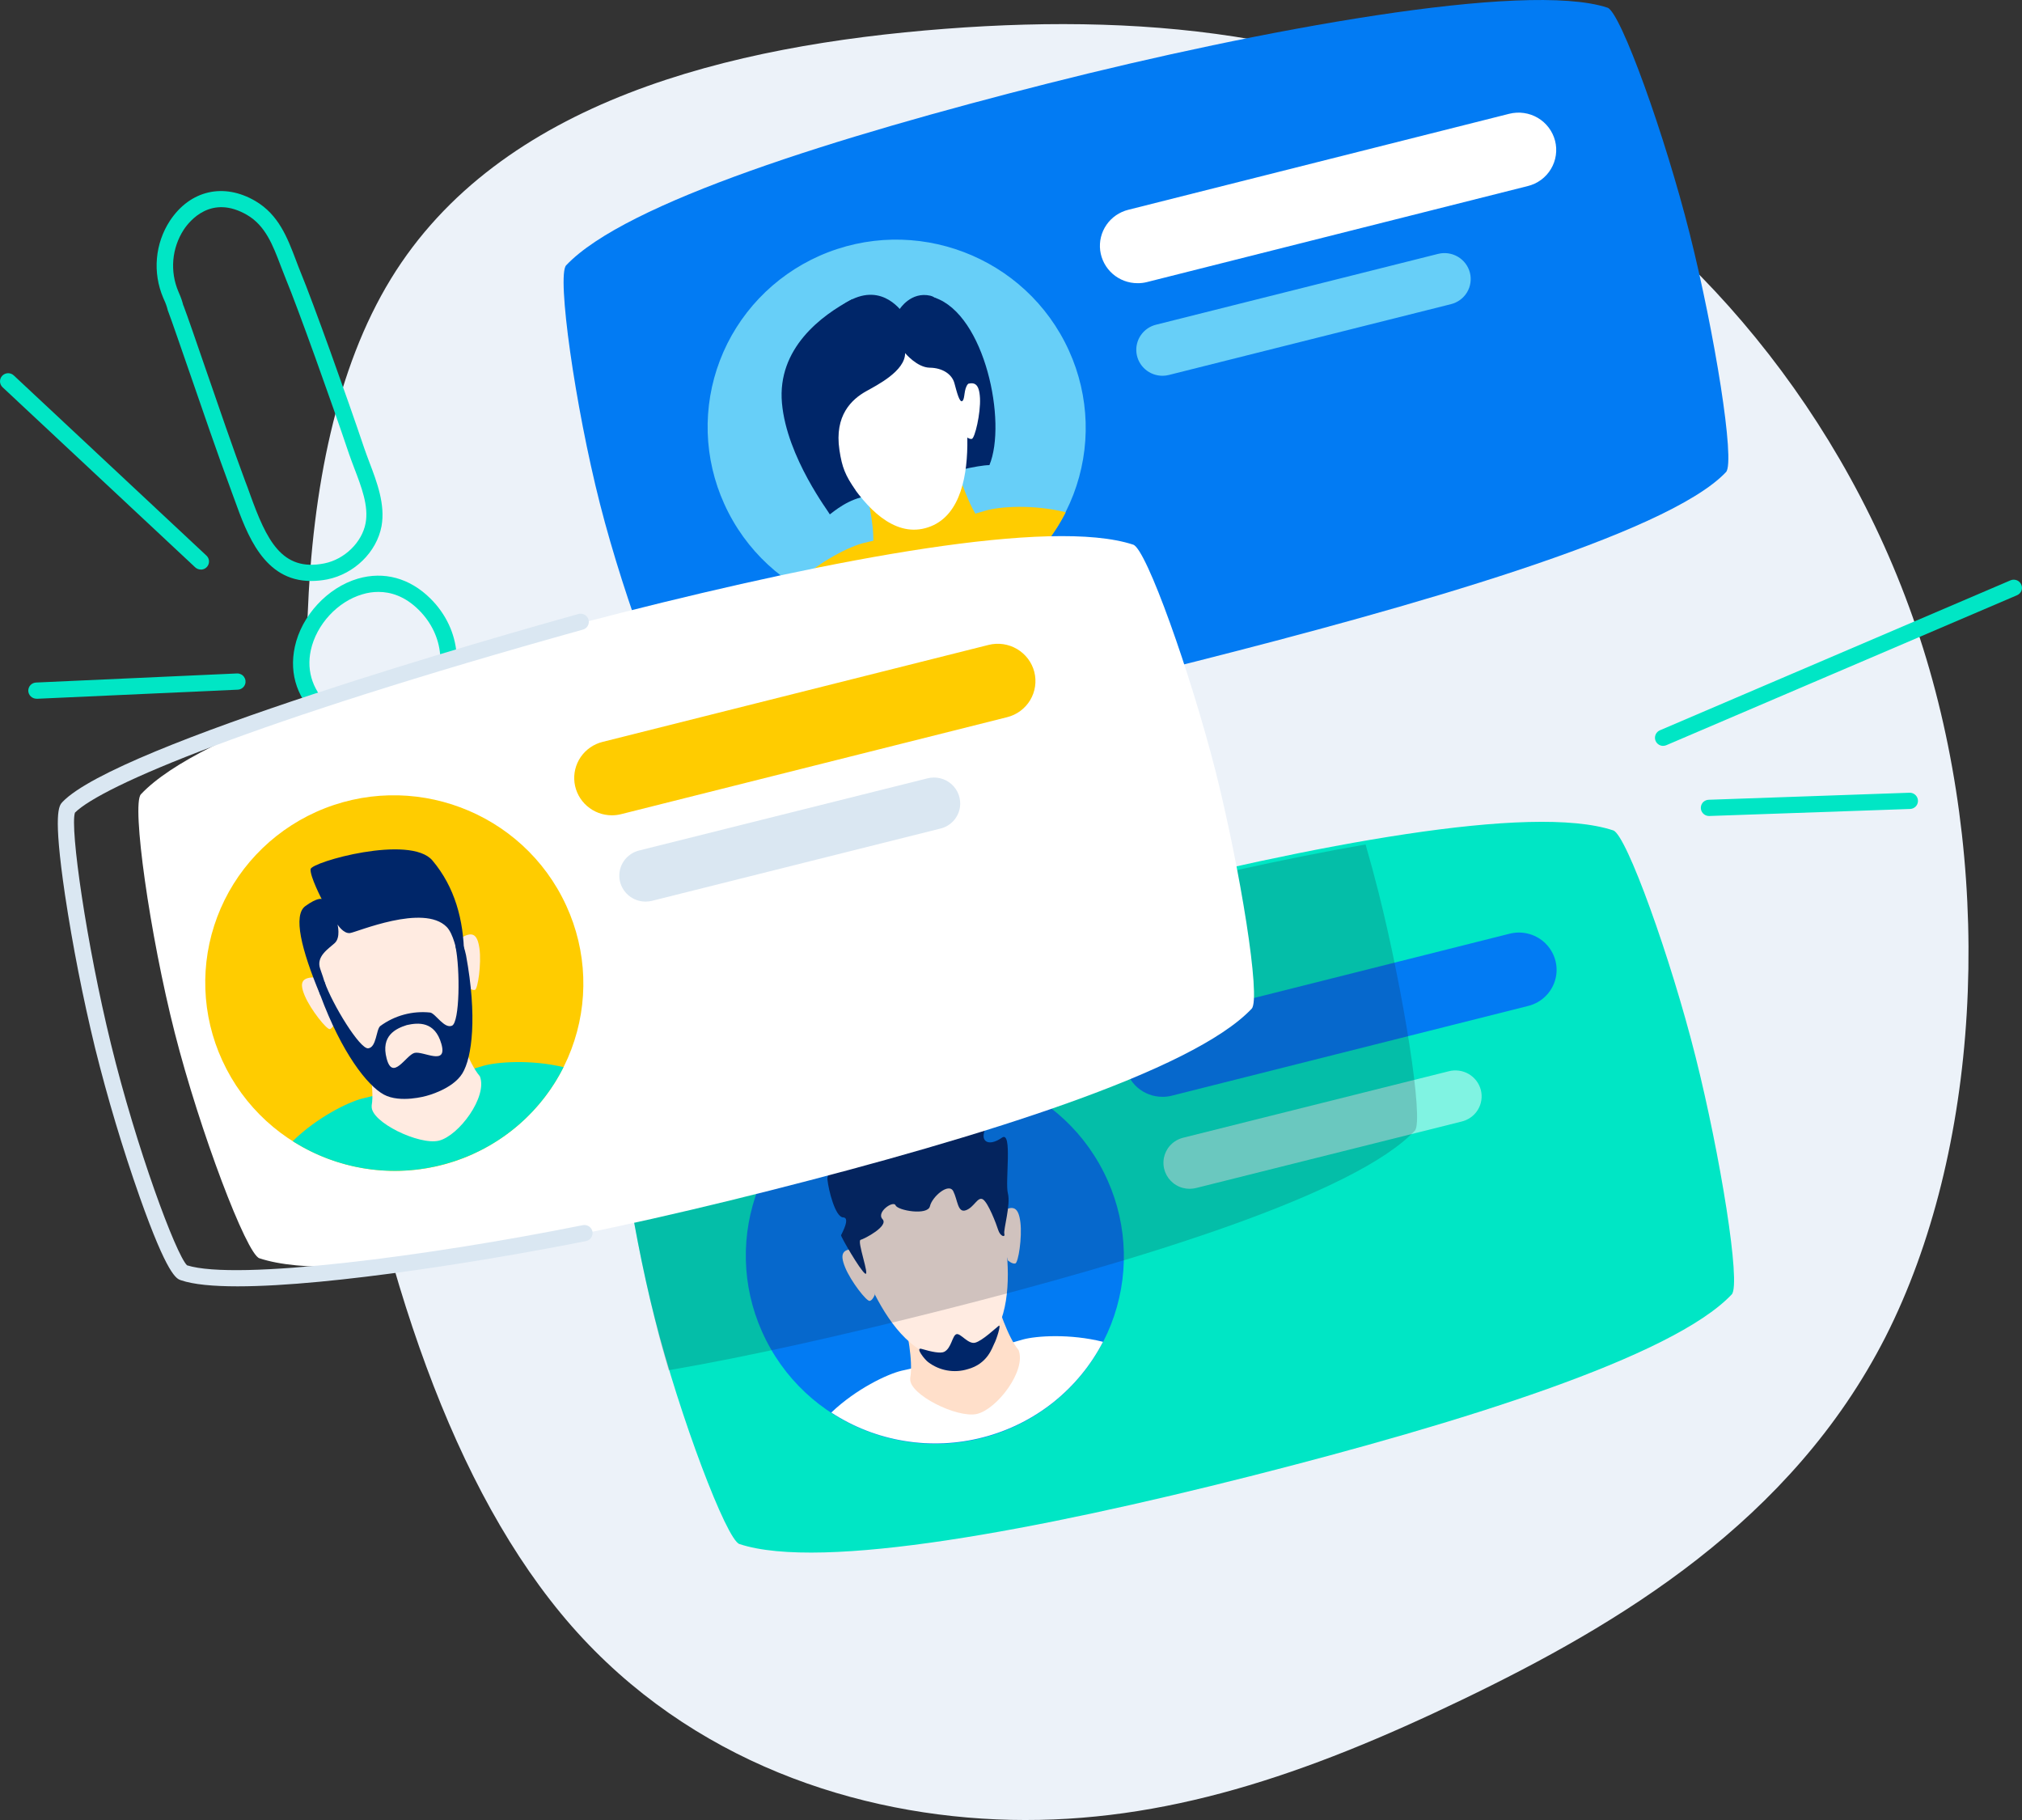 <svg width="80" height="72" viewBox="0 0 80 72" fill="none" xmlns="http://www.w3.org/2000/svg">
<rect x="0" y="0" width="80" height="72" fill="#333333" stroke="none"/>
<g clip-path="url(#clip0_191_5090)">
<path d="M15.46 11.041C19.772 3.987 28.907 1.79 37.387 1.14C45.866 0.489 53.647 1.445 60.572 5.586C67.497 9.726 73.526 17.094 76.217 26.068C78.909 35.04 78.321 45.56 74.597 52.894C70.874 60.193 64.055 64.255 57.853 67.24C51.652 70.226 46.066 72.125 39.995 71.994C33.922 71.861 27.323 69.685 22.622 64.335C17.907 58.948 15.081 50.398 13.366 40.177C11.682 29.956 11.159 18.077 15.46 11.042V11.041Z" fill="#ECF2F9"/>
<path d="M14.741 29.222C13.991 29.231 13.262 28.969 12.69 28.486C11.784 27.716 11.425 26.691 11.665 25.586C11.932 24.352 12.959 23.245 14.155 22.893C15.19 22.589 16.212 22.869 17.027 23.676C18.277 24.912 18.422 26.782 17.367 28.024C17.079 28.366 16.724 28.647 16.324 28.85C15.924 29.054 15.487 29.176 15.039 29.208C14.94 29.218 14.841 29.223 14.741 29.222ZM14.971 23.416C14.757 23.416 14.543 23.448 14.338 23.511C13.356 23.796 12.518 24.706 12.297 25.723C12.11 26.584 12.4 27.39 13.113 28.002C13.37 28.217 13.669 28.378 13.992 28.476C14.314 28.574 14.652 28.606 14.988 28.57C15.349 28.544 15.702 28.446 16.025 28.282C16.348 28.119 16.635 27.892 16.869 27.617C17.709 26.628 17.578 25.131 16.569 24.129C16.019 23.582 15.454 23.416 14.971 23.416ZM12.304 22.984C10.439 22.984 9.774 21.142 9.276 19.759C9.214 19.585 9.146 19.415 9.089 19.246C8.63 18.019 8.014 16.226 7.518 14.786C7.13 13.674 6.805 12.713 6.639 12.278C6.603 12.13 6.552 11.986 6.486 11.848L6.455 11.776C6.247 11.285 6.162 10.751 6.209 10.22C6.256 9.689 6.432 9.178 6.724 8.731C7.524 7.524 8.853 7.219 10.106 7.954C11.026 8.496 11.369 9.401 11.703 10.277C11.768 10.449 11.831 10.619 11.902 10.79C12.361 11.895 13.729 15.702 14.414 17.739C14.475 17.916 14.543 18.097 14.616 18.291C14.914 19.073 15.25 19.958 15.095 20.817C14.901 21.843 14.02 22.701 12.954 22.92C12.74 22.962 12.522 22.984 12.304 22.984ZM7.258 12.085C7.429 12.538 7.758 13.495 8.135 14.59C8.63 16.026 9.245 17.814 9.7 19.032C9.764 19.198 9.83 19.372 9.89 19.546C10.546 21.364 11.144 22.623 12.83 22.289C13.633 22.128 14.32 21.457 14.464 20.7C14.594 20.017 14.297 19.254 14.016 18.519C13.941 18.32 13.87 18.134 13.805 17.945C13.124 15.917 11.765 12.131 11.309 11.036C11.238 10.86 11.169 10.683 11.102 10.506C10.795 9.699 10.505 8.935 9.783 8.508C8.358 7.674 7.5 8.739 7.27 9.086C7.037 9.446 6.895 9.857 6.858 10.284C6.821 10.711 6.89 11.14 7.058 11.535L7.086 11.602C7.155 11.756 7.211 11.915 7.251 12.079L7.258 12.085ZM63.828 32.851C60.574 31.774 51.96 33.422 43.629 35.532C35.297 37.642 26.913 40.243 24.569 42.725C24.194 43.124 24.916 48.273 25.909 52.163C26.9 56.051 28.747 60.923 29.256 61.083C32.511 62.157 41.125 60.512 49.456 58.402C57.789 56.29 66.172 53.69 68.516 51.207C68.891 50.81 68.061 45.685 67.082 41.797C66.104 37.908 64.351 33.022 63.828 32.851Z" fill="#00E6C5"/>
<path d="M45.985 43.39C45.623 43.389 45.273 43.258 45.002 43.021C44.73 42.783 44.555 42.455 44.509 42.099C44.463 41.741 44.551 41.38 44.757 41.082C44.962 40.785 45.269 40.572 45.621 40.485L59.711 36.942C59.949 36.879 60.2 36.875 60.44 36.932C60.68 36.988 60.902 37.103 61.086 37.265C61.27 37.428 61.411 37.634 61.496 37.864C61.581 38.094 61.606 38.341 61.571 38.583C61.527 38.875 61.396 39.146 61.195 39.363C60.994 39.58 60.733 39.732 60.444 39.8L46.349 43.349C46.23 43.378 46.108 43.392 45.986 43.391L45.985 43.39Z" fill="#027BF3"/>
<path opacity="0.5" d="M47.07 47.03C46.882 47.03 46.697 46.98 46.536 46.884C46.374 46.788 46.242 46.65 46.153 46.485C46.065 46.321 46.023 46.135 46.033 45.948C46.042 45.761 46.103 45.581 46.208 45.426C46.351 45.218 46.566 45.07 46.812 45.009L57.314 42.381C57.447 42.345 57.585 42.337 57.721 42.355C57.857 42.373 57.989 42.418 58.107 42.486C58.226 42.555 58.329 42.647 58.412 42.755C58.495 42.864 58.555 42.988 58.589 43.12C58.623 43.253 58.63 43.39 58.609 43.525C58.589 43.66 58.541 43.79 58.47 43.906C58.398 44.023 58.304 44.124 58.192 44.203C58.081 44.283 57.954 44.34 57.82 44.371L47.319 46.999C47.238 47.018 47.154 47.029 47.07 47.03Z" fill="white"/>
<path d="M40 56.495C40.899 56.103 41.711 55.539 42.39 54.836C43.069 54.132 43.602 53.302 43.958 52.393C44.314 51.484 44.486 50.515 44.464 49.54C44.442 48.566 44.226 47.605 43.83 46.713C42.165 42.954 37.752 41.239 33.972 42.882C33.073 43.274 32.261 43.838 31.582 44.542C30.903 45.246 30.37 46.076 30.014 46.984C29.659 47.893 29.487 48.862 29.509 49.837C29.531 50.812 29.746 51.772 30.142 52.664C31.806 56.424 36.22 58.139 40 56.496V56.495Z" fill="#027BF3"/>
<path d="M43.64 53.083C43.161 54.008 42.491 54.824 41.674 55.475C40.856 56.126 39.91 56.598 38.896 56.861C37.882 57.125 36.822 57.174 35.788 57.005C34.753 56.837 33.766 56.453 32.89 55.881C33.876 54.941 35.111 54.36 35.663 54.228L38.082 53.677L40.467 52.992C41.002 52.844 42.337 52.756 43.64 53.083Z" fill="white"/>
<path d="M38.656 55.935C37.881 56.119 35.962 55.166 36.012 54.546V54.51C36.142 53.831 35.85 52.536 35.85 52.536L39.473 51.605C39.473 51.605 39.853 52.878 40.3 53.409C40.615 54.221 39.448 55.747 38.656 55.935Z" fill="#FFDFCA"/>
<path d="M33.796 49.14C33.796 49.14 35.22 54.39 38.087 53.675C40.955 52.961 39.511 47.669 39.511 47.669C39.511 47.669 38.824 44.919 36.027 45.641C33.23 46.361 33.796 49.14 33.796 49.14Z" fill="#FFEBE1"/>
<path d="M33.875 49.412C33.342 49.399 33.211 49.581 33.437 50.137C33.663 50.694 34.293 51.496 34.412 51.465C34.532 51.435 34.612 51.217 34.612 51.217C34.612 51.217 34.202 49.419 33.875 49.412ZM39.632 47.93C40.092 47.663 40.296 47.757 40.371 48.352C40.446 48.948 40.29 49.953 40.171 49.984C40.051 50.015 39.875 49.862 39.875 49.862C39.875 49.862 39.35 48.095 39.632 47.93Z" fill="#FFEBE1"/>
<path d="M34.993 44.31C33.998 44.567 33.243 45.189 33.406 45.757C33.568 46.328 32.693 46.212 32.737 46.656C32.781 47.099 33.052 48.154 33.358 48.16C33.664 48.168 33.293 48.818 33.276 48.866C33.257 48.913 34.038 50.265 34.231 50.385C34.423 50.505 33.896 49.089 34.049 49.049C34.202 49.01 35.174 48.504 34.916 48.23C34.657 47.953 35.349 47.478 35.434 47.684C35.518 47.89 36.706 48.097 36.793 47.719C36.879 47.34 37.537 46.774 37.716 47.125C37.894 47.477 37.884 47.992 38.213 47.879C38.542 47.767 38.683 47.318 38.891 47.449C39.098 47.582 39.416 48.41 39.494 48.66C39.574 48.91 39.778 48.97 39.736 48.811C39.693 48.652 39.994 47.657 39.877 47.21C39.758 46.763 40.069 44.713 39.643 45.006C39.218 45.3 38.938 45.217 38.916 44.966C38.891 44.717 39.278 43.992 38.763 44.166C38.251 44.34 39.054 44.076 37.869 43.77C36.684 43.463 36.021 43.349 36.032 43.77C36.042 44.191 35.869 44.552 35.631 44.498C35.416 44.445 35.203 44.382 34.993 44.31ZM36.464 53.363C36.187 53.284 36.593 53.8 36.732 53.893C36.951 54.057 37.205 54.168 37.475 54.215C37.745 54.263 38.022 54.246 38.284 54.166C39.078 53.954 39.257 53.306 39.334 53.161C39.429 52.987 39.622 52.371 39.514 52.45C39.406 52.528 38.867 53.043 38.583 53.117C38.301 53.192 38.002 52.725 37.838 52.782C37.674 52.838 37.643 53.343 37.351 53.482C37.203 53.549 36.856 53.479 36.463 53.363H36.464Z" fill="#002669"/>
<path d="M63.601 0.304C60.346 -0.771 49.791 1.192 41.459 3.302C33.126 5.412 24.743 8.014 22.399 10.497C22.024 10.894 22.747 16.046 23.738 19.935C24.73 23.825 26.578 28.695 27.088 28.855C30.342 29.93 38.955 28.284 47.287 26.173C55.618 24.064 65.946 21.162 68.29 18.675C68.665 18.276 67.835 13.151 66.857 9.262C65.879 5.374 64.123 0.478 63.601 0.304Z" fill="#027BF3"/>
<path d="M45.007 11.203C44.644 11.203 44.294 11.072 44.022 10.834C43.75 10.596 43.575 10.267 43.529 9.91C43.484 9.553 43.572 9.192 43.777 8.895C43.982 8.598 44.29 8.386 44.642 8.299L59.71 4.502C60.093 4.405 60.499 4.462 60.84 4.661C61.18 4.861 61.426 5.186 61.525 5.566C61.574 5.755 61.584 5.951 61.556 6.143C61.528 6.336 61.462 6.521 61.361 6.688C61.261 6.855 61.128 7 60.971 7.116C60.813 7.231 60.634 7.315 60.444 7.361L45.374 11.16C45.253 11.19 45.131 11.204 45.007 11.203Z" fill="white"/>
<path d="M46 14.866C45.747 14.867 45.502 14.777 45.311 14.611C45.12 14.446 44.997 14.217 44.965 13.968C44.933 13.719 44.994 13.467 45.137 13.26C45.28 13.053 45.494 12.905 45.74 12.845L56.897 10.044C57.163 9.977 57.445 10.018 57.681 10.157C57.917 10.296 58.088 10.523 58.156 10.786C58.19 10.917 58.197 11.053 58.177 11.187C58.158 11.32 58.112 11.449 58.042 11.565C57.972 11.681 57.88 11.781 57.771 11.862C57.662 11.942 57.538 12 57.406 12.033L46.25 14.833C46.168 14.854 46.084 14.865 46 14.866ZM38.543 23.692C39.439 23.293 40.247 22.723 40.921 22.014C41.595 21.305 42.121 20.471 42.47 19.56C42.818 18.648 42.983 17.678 42.953 16.703C42.923 15.729 42.7 14.77 42.297 13.881C40.603 10.135 36.177 8.454 32.41 10.126C31.514 10.525 30.706 11.095 30.032 11.804C29.359 12.513 28.832 13.347 28.484 14.258C28.135 15.169 27.971 16.14 28 17.114C28.03 18.089 28.253 19.048 28.656 19.937C30.35 23.683 34.776 25.365 38.543 23.693V23.692Z" fill="#67CFF8"/>
<path d="M42.167 20.264C41.695 21.194 41.031 22.014 40.219 22.672C39.406 23.329 38.463 23.808 37.45 24.079C36.438 24.351 35.379 24.408 34.343 24.246C33.306 24.085 32.316 23.708 31.436 23.142C32.414 22.196 33.645 21.602 34.197 21.475L36.611 20.904L38.99 20.202C39.528 20.041 40.861 19.942 42.167 20.264Z" fill="#FFCC00"/>
<path d="M37.178 23.157C36.402 23.345 34.476 22.407 34.523 21.788V21.752C34.652 21.072 34.345 19.778 34.345 19.778L37.957 18.819C37.957 18.819 38.345 20.089 38.796 20.614C39.122 21.427 37.968 22.958 37.178 23.157Z" fill="#FFCC00"/>
<path d="M33.722 11.834C32.491 12.475 30.745 13.789 30.938 15.947C31.129 18.103 32.834 20.306 32.829 20.345C32.824 20.384 33.346 19.866 34.066 19.675C34.784 19.486 38.179 18.415 39.146 18.4C39.846 16.712 38.974 12.454 36.987 11.777C36.381 12.56 36.362 12.804 36.362 12.804L35.237 12.919L34.059 12.211L33.721 11.834H33.722Z" fill="#002669"/>
<path d="M32.281 16.394C32.281 16.394 34.103 21.56 36.607 20.895C39.209 20.205 37.987 14.879 37.987 14.879C37.987 14.879 37.279 12.136 34.493 12.878C31.706 13.619 32.281 16.394 32.281 16.394Z" fill="white"/>
<path d="M38.067 15.276C38.545 15.043 38.742 15.153 38.773 15.753C38.802 16.352 38.57 17.342 38.448 17.364C38.327 17.387 38.163 17.223 38.163 17.223C38.163 17.223 37.773 15.42 38.067 15.276Z" fill="white"/>
<path d="M35.811 13.969C35.811 14.683 34.686 15.243 34.27 15.477C33.707 15.793 33.005 16.422 33.212 17.804C33.319 18.51 33.444 18.79 33.836 19.38C33.941 19.537 32.801 19.629 32.736 19.588C32.671 19.547 31.873 15.591 31.873 15.591C31.873 15.591 31.623 13.86 32.449 12.898C34.107 10.954 35.188 11.773 35.599 12.223C35.599 12.223 36.042 11.519 36.813 11.699C37.585 11.88 38.327 14.407 38.301 15.187C38.122 15.388 38.188 15.771 38.078 15.861C37.966 15.952 37.858 15.517 37.761 15.159C37.663 14.799 37.287 14.553 36.786 14.546C36.283 14.54 35.811 13.969 35.811 13.969Z" fill="#002669"/>
<path opacity="0.2" d="M55.979 44.729C53.635 47.212 45.276 49.827 36.919 51.923C33.329 52.821 29.699 53.649 26.456 54.207C26.269 53.566 26.081 52.924 25.939 52.308C24.949 48.42 24.226 43.271 24.6 42.871C26.945 40.388 35.303 37.774 43.661 35.676C47.211 34.779 50.814 33.964 54.029 33.408C54.216 34.059 54.389 34.695 54.546 35.32C55.524 39.208 56.341 44.332 55.979 44.729Z" fill="#172033"/>
<path d="M44.835 21.547C41.58 20.473 32.967 22.118 24.635 24.228C16.303 26.338 7.913 28.933 5.575 31.422C5.2 31.819 5.923 36.969 6.914 40.859C7.905 44.748 9.754 49.619 10.264 49.778C13.518 50.854 22.13 49.207 30.463 47.098C38.794 44.988 47.179 42.386 49.523 39.904C49.898 39.504 49.068 34.381 48.09 30.492C47.099 26.625 45.357 21.714 44.835 21.547Z" fill="white"/>
<path d="M9.4 50.888C8.438 50.888 7.658 50.817 7.158 50.647C6.985 50.59 6.629 50.469 5.528 47.357C4.845 45.416 4.255 43.444 3.759 41.448C3.275 39.449 2.878 37.43 2.571 35.397C2.09 32.133 2.336 31.871 2.47 31.728C4.638 29.458 19.858 25.131 22.885 24.29C22.947 24.273 23.012 24.275 23.072 24.295C23.133 24.314 23.186 24.351 23.226 24.401C23.265 24.451 23.289 24.511 23.295 24.574C23.3 24.637 23.287 24.7 23.256 24.756C23.236 24.793 23.208 24.825 23.174 24.851C23.141 24.878 23.102 24.897 23.061 24.908C9.899 28.577 4.024 31.094 2.965 32.149C2.763 32.758 3.419 37.336 4.39 41.301C5.4 45.434 6.961 49.628 7.399 50.056C9.351 50.674 16.903 49.704 23.059 48.468C23.143 48.452 23.23 48.469 23.302 48.516C23.373 48.563 23.423 48.636 23.44 48.719C23.456 48.802 23.439 48.889 23.392 48.959C23.345 49.03 23.271 49.079 23.188 49.097C19.626 49.807 13.138 50.888 9.4 50.888Z" fill="#DAE7F2"/>
<path d="M24.205 32.254C23.843 32.253 23.494 32.121 23.223 31.884C22.951 31.646 22.776 31.318 22.73 30.961C22.685 30.604 22.773 30.242 22.978 29.945C23.183 29.648 23.491 29.436 23.843 29.349L39.113 25.513C39.495 25.417 39.9 25.476 40.239 25.676C40.578 25.876 40.824 26.201 40.922 26.58C40.97 26.768 40.98 26.964 40.952 27.156C40.924 27.348 40.858 27.532 40.758 27.699C40.658 27.865 40.525 28.011 40.369 28.126C40.212 28.242 40.034 28.326 39.844 28.373L24.573 32.209C24.453 32.239 24.329 32.254 24.205 32.254Z" fill="#FFCC00"/>
<path d="M25.546 35.667C25.294 35.669 25.049 35.579 24.858 35.414C24.668 35.248 24.544 35.02 24.511 34.771C24.479 34.522 24.54 34.27 24.683 34.062C24.826 33.855 25.041 33.707 25.286 33.646L36.686 30.794C36.852 30.75 37.026 30.748 37.193 30.787C37.36 30.826 37.514 30.906 37.642 31.019C37.771 31.132 37.868 31.275 37.927 31.435C37.986 31.595 38.005 31.767 37.98 31.936C37.95 32.139 37.858 32.329 37.718 32.48C37.577 32.631 37.394 32.736 37.193 32.782L25.794 35.638C25.713 35.657 25.63 35.667 25.546 35.667Z" fill="#DAE7F2"/>
<path d="M18.7 45.66C19.594 45.258 20.399 44.684 21.069 43.971C21.74 43.259 22.262 42.423 22.606 41.51C22.95 40.597 23.11 39.626 23.076 38.651C23.041 37.677 22.814 36.719 22.406 35.832C20.695 32.095 16.26 30.432 12.501 32.123C11.607 32.526 10.802 33.1 10.132 33.812C9.461 34.524 8.939 35.36 8.595 36.273C8.25 37.186 8.09 38.158 8.125 39.132C8.159 40.106 8.386 41.064 8.794 41.951C10.506 45.69 14.94 47.351 18.699 45.662L18.7 45.66Z" fill="#FFCC00"/>
<path d="M12.402 38.396C12.402 38.396 13.89 43.625 16.751 42.877C19.612 42.127 18.101 36.849 18.101 36.849C18.101 36.849 17.38 34.108 14.592 34.863C11.805 35.616 12.402 38.396 12.402 38.396Z" fill="#FFEBE1"/>
<path d="M22.296 42.217C21.829 43.148 21.169 43.972 20.36 44.633C19.55 45.294 18.609 45.778 17.599 46.053C16.588 46.329 15.529 46.391 14.493 46.235C13.456 46.078 12.464 45.707 11.581 45.145C12.554 44.193 13.781 43.599 14.331 43.459L16.744 42.877L19.12 42.165C19.657 42.011 20.985 41.905 22.296 42.217Z" fill="#00E6C5"/>
<path d="M12.487 38.663C11.955 38.663 11.825 38.842 12.059 39.395C12.291 39.946 12.934 40.745 13.051 40.712C13.169 40.68 13.247 40.457 13.247 40.457C13.247 40.457 12.814 38.666 12.487 38.663ZM17.369 45.124C16.591 45.317 14.664 44.388 14.706 43.767V43.731C14.827 43.051 14.519 41.759 14.519 41.759L18.136 40.783C18.136 40.783 18.532 42.052 18.986 42.579C19.301 43.386 18.157 44.925 17.369 45.124ZM18.225 37.112C18.681 36.839 18.887 36.932 18.97 37.526C19.052 38.12 18.907 39.13 18.79 39.161C18.672 39.193 18.491 39.043 18.491 39.043C18.491 39.043 17.946 37.28 18.226 37.112H18.225Z" fill="#FFEBE1"/>
<path d="M12.665 39.348C11.915 37.553 11.59 36.202 12.08 35.846C12.57 35.49 12.727 35.567 12.727 35.567C12.727 35.567 12.261 34.669 12.288 34.385C12.316 34.102 16.23 32.997 17.11 34.042C17.99 35.088 18.347 36.386 18.363 37.807C18.363 38.263 18.147 37.935 18.105 37.77C18.061 37.606 17.94 36.941 17.673 36.67C16.757 35.739 14.111 36.881 13.848 36.912C13.586 36.945 13.355 36.574 13.355 36.574C13.355 36.574 13.485 37.086 13.246 37.306C13.008 37.527 12.498 37.829 12.666 38.32C12.835 38.81 12.925 39.043 12.916 39.346C12.907 39.648 12.666 39.348 12.666 39.348H12.665Z" fill="#002669"/>
<path d="M18.021 37.436C18.211 38.367 18.187 40.444 17.883 40.577C17.578 40.709 17.236 40.1 17.024 40.057C16.319 39.981 15.611 40.173 15.042 40.593C14.878 40.738 14.898 41.434 14.568 41.472C14.238 41.509 13.153 39.737 12.839 38.838C12.839 38.838 12.322 38.325 12.666 39.35C13.521 41.66 14.538 42.949 15.187 43.302C15.836 43.654 16.869 43.354 16.869 43.354C16.869 43.354 17.904 43.098 18.293 42.465C18.681 41.832 18.883 40.206 18.439 37.791C18.209 36.735 18.021 37.436 18.021 37.436ZM16.398 41.654C16.058 41.746 15.538 42.784 15.298 41.878C15.057 40.972 15.658 40.69 16.096 40.552C16.543 40.452 17.204 40.392 17.462 41.293C17.72 42.196 16.738 41.563 16.398 41.654Z" fill="#002669"/>
<path d="M7.945 22.531C7.863 22.531 7.783 22.5 7.723 22.444L0.101 15.319C0.07 15.29 0.046 15.255 0.028 15.216C0.011 15.178 0.001 15.137 0 15.094C-0.001 15.052 0.006 15.01 0.021 14.971C0.036 14.932 0.059 14.896 0.088 14.865C0.117 14.834 0.152 14.81 0.191 14.792C0.23 14.775 0.271 14.766 0.314 14.764C0.356 14.763 0.399 14.77 0.438 14.785C0.478 14.8 0.514 14.823 0.545 14.852L8.168 21.98C8.215 22.024 8.248 22.081 8.262 22.144C8.276 22.207 8.27 22.272 8.246 22.332C8.222 22.392 8.181 22.443 8.127 22.479C8.073 22.515 8.01 22.534 7.945 22.534V22.531ZM1.45 27.642C1.365 27.643 1.282 27.611 1.22 27.553C1.158 27.494 1.121 27.414 1.119 27.329C1.118 27.287 1.125 27.245 1.141 27.206C1.156 27.166 1.179 27.13 1.208 27.1C1.238 27.069 1.273 27.045 1.312 27.028C1.351 27.011 1.393 27.002 1.435 27.001L9.378 26.642C9.431 26.64 9.483 26.651 9.531 26.674C9.579 26.697 9.621 26.731 9.652 26.774C9.683 26.816 9.704 26.866 9.712 26.918C9.719 26.97 9.714 27.023 9.696 27.073C9.674 27.133 9.635 27.185 9.583 27.222C9.532 27.26 9.47 27.281 9.406 27.284L1.464 27.644L1.45 27.642ZM65.798 29.508C65.724 29.506 65.653 29.481 65.596 29.434C65.539 29.387 65.5 29.323 65.485 29.252C65.47 29.18 65.48 29.105 65.514 29.04C65.547 28.975 65.602 28.923 65.669 28.893L79.546 22.958C79.605 22.933 79.669 22.926 79.732 22.938C79.795 22.949 79.853 22.978 79.898 23.022C79.944 23.066 79.976 23.122 79.99 23.184C80.004 23.245 80 23.31 79.978 23.369C79.962 23.408 79.939 23.444 79.909 23.475C79.879 23.505 79.844 23.53 79.805 23.547L65.929 29.48C65.887 29.498 65.843 29.507 65.798 29.506V29.508ZM67.619 32.281C67.555 32.281 67.493 32.263 67.44 32.228C67.387 32.194 67.345 32.144 67.32 32.087C67.295 32.029 67.287 31.965 67.298 31.903C67.309 31.841 67.338 31.783 67.381 31.737C67.441 31.676 67.522 31.641 67.608 31.639L75.55 31.361C75.614 31.359 75.676 31.376 75.73 31.41C75.784 31.443 75.827 31.491 75.854 31.549C75.88 31.606 75.889 31.67 75.88 31.732C75.87 31.794 75.843 31.853 75.8 31.9C75.771 31.931 75.736 31.956 75.697 31.974C75.659 31.991 75.617 32.001 75.574 32.003L67.63 32.281H67.619Z" fill="#00E6C5"/>
</g>
<defs>
<clipPath id="clip0_191_5090">
<rect width="80" height="72" fill="white"/>
</clipPath>
</defs>
</svg>
